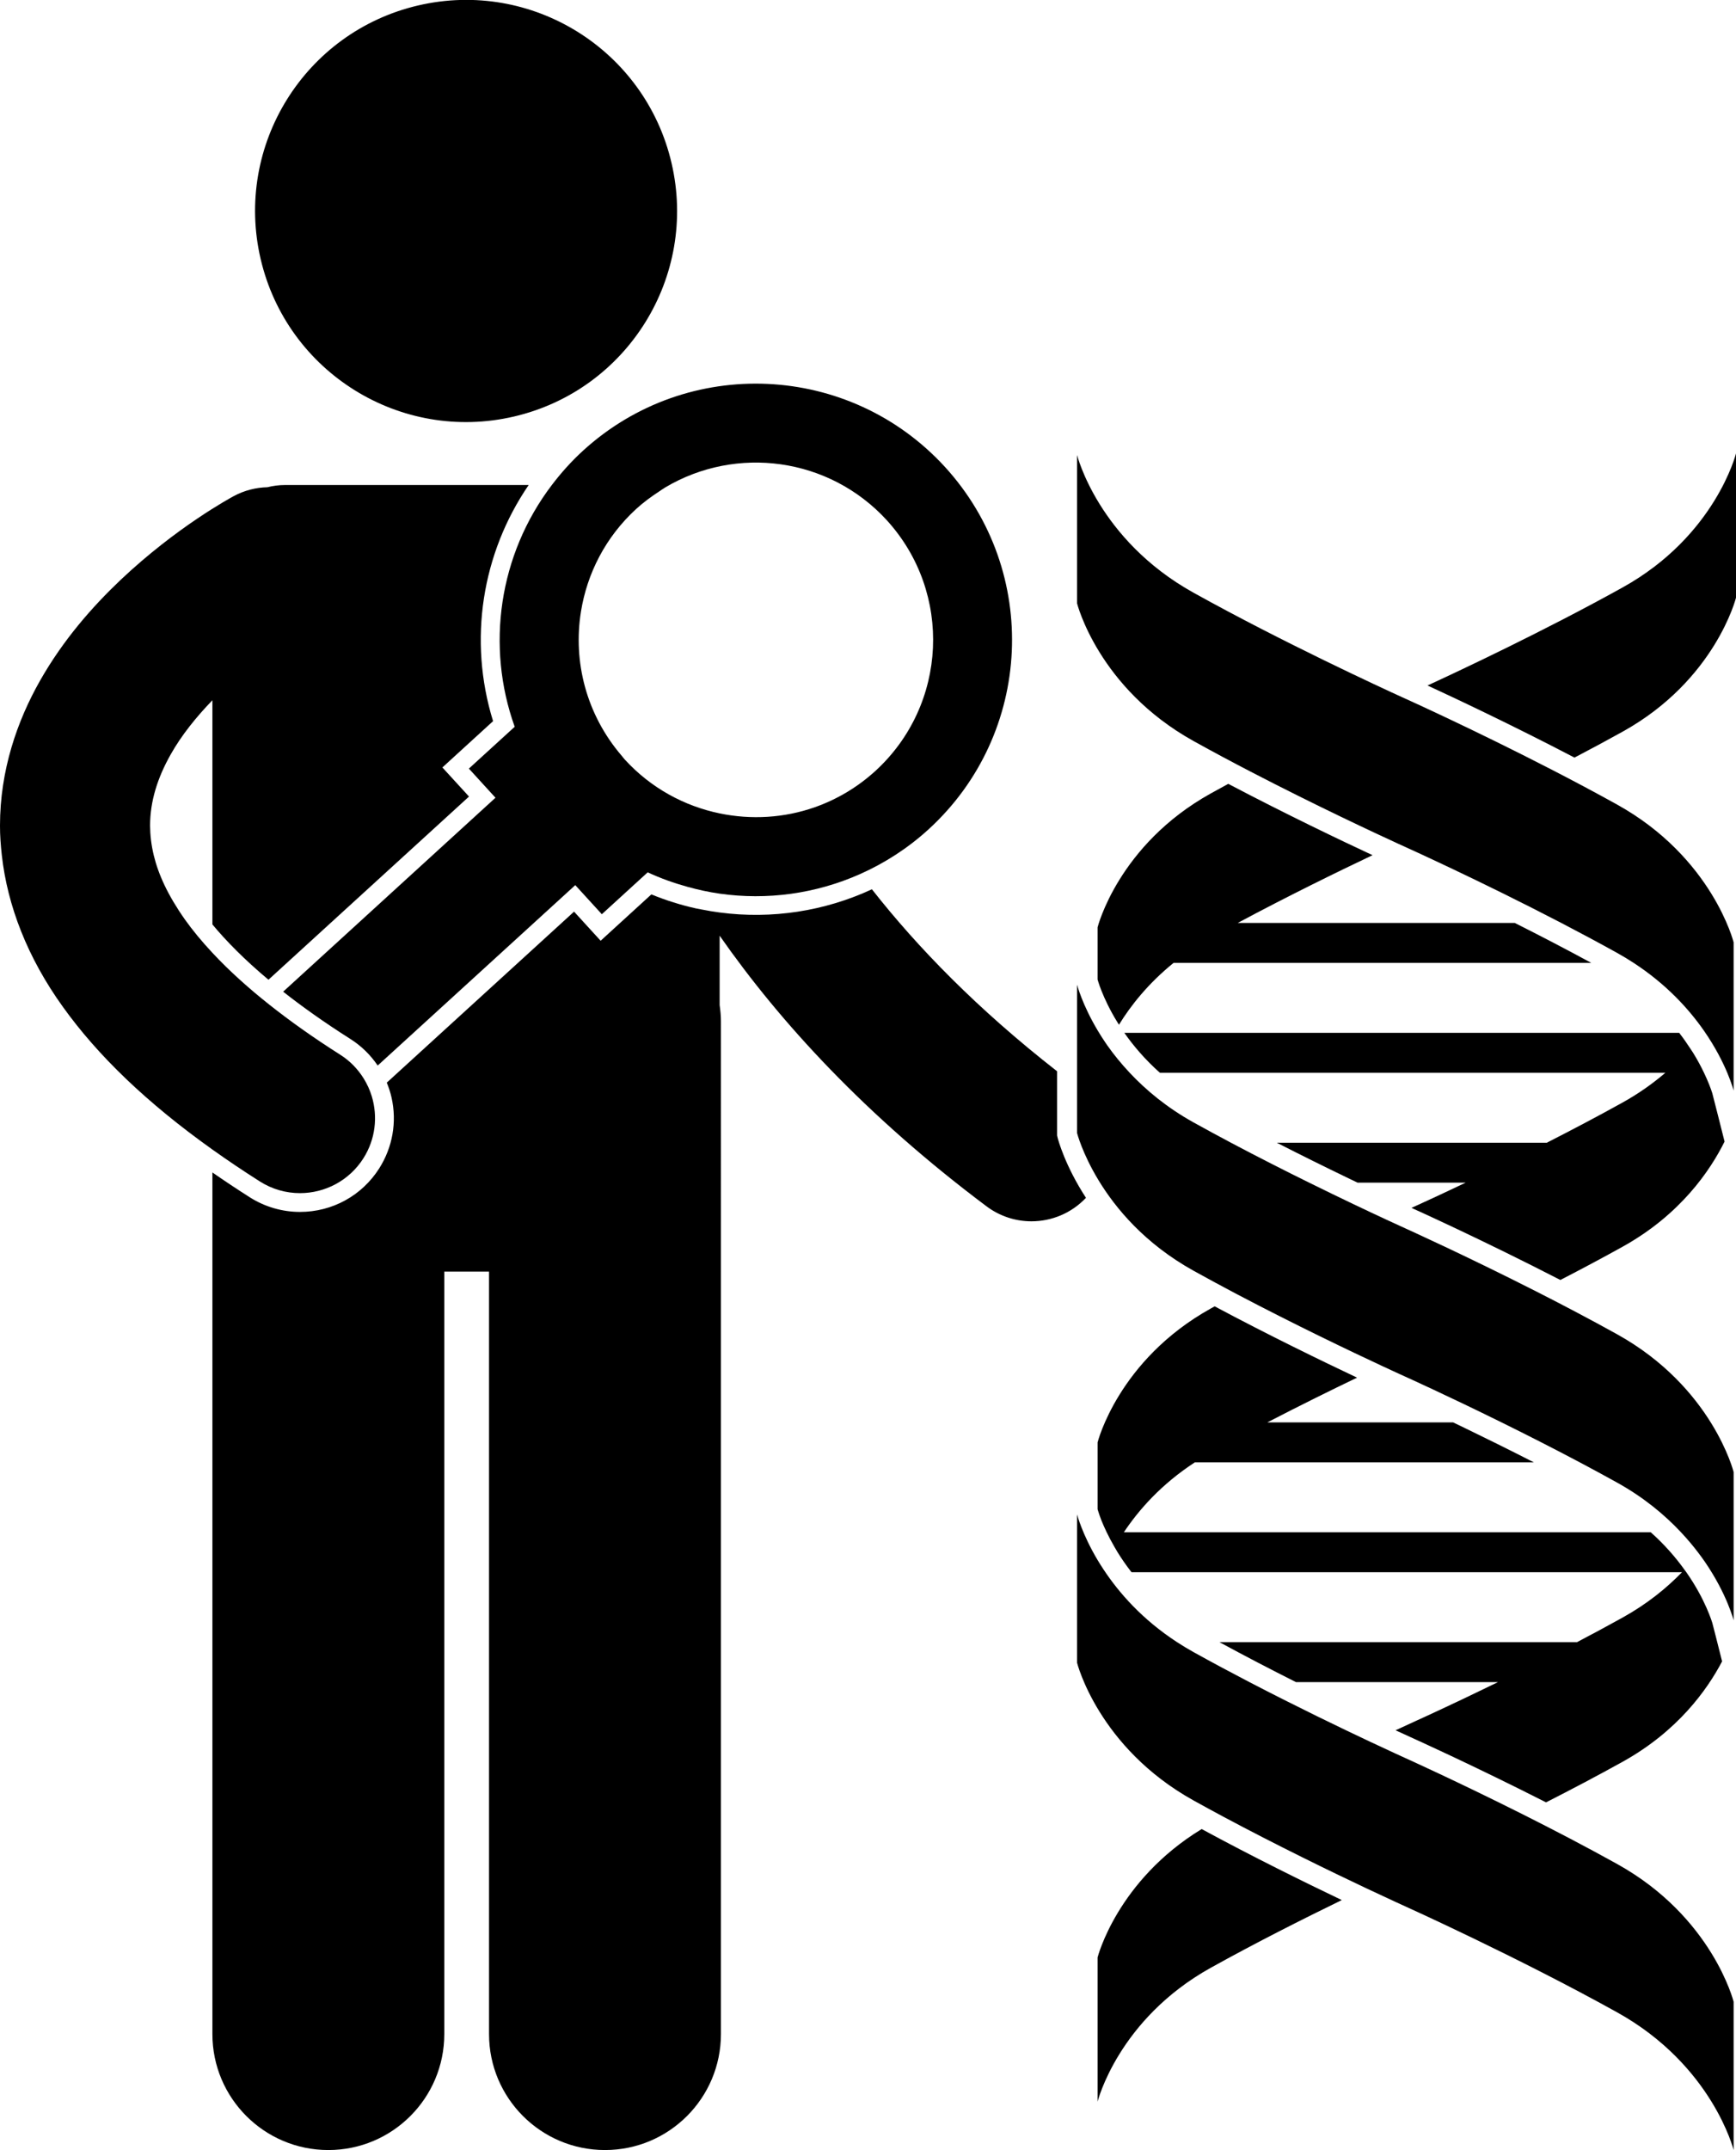 <svg xmlns="http://www.w3.org/2000/svg" xmlns:xlink="http://www.w3.org/1999/xlink" version="1.1" x="0px" y="0px" viewBox="0 0 185.121 229.183" xml:space="preserve">
<g>
    <path d="M112.726,121.037v-0.262v-6.58c-8.477-6.616-14.887-13.21-19.749-19.402c-5.026,2.334-10.66,3.211-16.236,2.474   c-0.627-0.083-1.253-0.186-1.878-0.311c-0.208-0.041-0.417-0.072-0.624-0.118c-1.633-0.362-3.235-0.867-4.78-1.499l-1.76,1.607   l-2.174,1.984l-1.475,1.349L62.698,98.8l-1.482-1.624l-8.369,7.639l-5.47,4.992l-6.132,5.597c0.21,0.514,0.387,1.044,0.511,1.597   c0.582,2.605,0.113,5.283-1.315,7.539c-1.844,2.908-5.003,4.645-8.452,4.645c-1.896,0-3.747-0.541-5.351-1.558   c-1.385-0.881-2.71-1.764-3.988-2.649v2.843v89c0,6.828,5.537,12.363,12.365,12.363c6.826,0,12.363-5.535,12.363-12.363v-81.273   h4.771v81.273c0,6.828,5.537,12.363,12.365,12.363c6.826,0,12.363-5.535,12.363-12.363V108.881c0-0.593-0.056-1.171-0.137-1.742   v-7.4c6.449,9.236,15.585,19.204,28.455,28.845c1.439,1.08,3.124,1.602,4.795,1.602c2.146,0,4.266-0.862,5.814-2.504   c-2.233-3.429-2.964-6.176-3.018-6.388L112.726,121.037z"/>
    <ellipse transform="matrix(0.974 -0.227 0.227 0.974 -3.808 11.856)" cx="49.694" cy="22.5" rx="22.495" ry="22.495"/>
    <path d="M185.121,48.338c0,0-2.196,8.784-12.078,14.274c-8.398,4.665-17.643,8.997-20.817,10.458   c2.727,1.259,8.992,4.2,15.67,7.686c1.713-0.896,3.447-1.826,5.148-2.771c9.882-5.49,12.078-14.274,12.078-14.274V48.338z"/>
    <path d="M130.978,83.554c-0.622,0.338-1.24,0.678-1.857,1.019c-9.882,5.49-12.078,14.274-12.078,14.274v5.567   c0,0,0.015,0.055,0.081,0.267c0.064,0.211,0.175,0.536,0.342,0.951c0.329,0.826,0.871,2.016,1.709,3.367   c0.045,0.075,0.103,0.154,0.15,0.23c1.241-2.026,3.112-4.395,5.82-6.589h44.543c-2.749-1.496-5.547-2.944-8.159-4.259h-29.541   c5.337-2.861,10.697-5.477,14.375-7.222C143.103,89.64,137.155,86.806,130.978,83.554z"/>
    <path d="M150.513,128.754c0.176,0.08,0.273,0.123,0.273,0.123c0.025,0.011,7.307,3.291,15.605,7.563   c2.192-1.131,4.451-2.33,6.651-3.553c6.173-3.43,9.348-8.145,10.859-11.201c-0.186-0.738-1.245-4.954-1.306-5.146   c-0.066-0.21-0.175-0.537-0.342-0.95c-0.137-0.349-0.324-0.772-0.544-1.235c-0.303-0.635-0.679-1.351-1.163-2.133   c-0.095-0.152-0.207-0.313-0.309-0.469c-0.351-0.537-0.731-1.088-1.176-1.658h-59.166c0.952,1.365,2.194,2.834,3.795,4.26h53.896   c-1.299,1.111-2.796,2.188-4.546,3.161c-2.689,1.493-5.461,2.95-8.095,4.292h-28.794c2.655,1.358,5.192,2.608,7.382,3.664   c0.428,0.207,0.837,0.404,1.236,0.595h11.52c-3.15,1.501-5.21,2.43-5.21,2.43S150.88,128.586,150.513,128.754z"/>
    <path d="M117.043,208.651v15.373c0,0,2.196-8.784,12.078-14.274c4.811-2.673,9.898-5.234,13.963-7.211   c-3.993-1.907-9.522-4.631-14.942-7.571C119.112,200.474,117.043,208.651,117.043,208.651z"/>
    <path d="M129.529,139.25c-0.136,0.075-0.271,0.15-0.407,0.225c-9.882,5.49-12.078,14.275-12.078,14.275v7.132   c0.004-0.005,0.015,0.055,0.081,0.263c0.066,0.213,0.177,0.539,0.339,0.953c0.14,0.348,0.326,0.772,0.548,1.234   c0.232,0.484,0.515,1.02,0.849,1.594c0.103,0.178,0.198,0.35,0.313,0.534c0.42,0.677,0.911,1.395,1.486,2.132h58.701   c-1.641,1.689-3.703,3.372-6.317,4.824c-1.61,0.895-3.252,1.776-4.875,2.629h-38.134c2.75,1.495,5.547,2.945,8.161,4.259h21.546   c-5.018,2.452-8.659,4.093-8.659,4.093s-0.843,0.38-2.265,1.042c1.243,0.576,1.967,0.902,1.967,0.902   c0.026,0.011,6.436,2.899,14.08,6.782c2.659-1.354,5.463-2.825,8.179-4.334c5.849-3.25,8.992-7.642,10.595-10.694   c-0.38-1.508-0.995-3.948-1.041-4.094c-0.064-0.21-0.177-0.536-0.339-0.946c-0.329-0.831-0.874-2.017-1.712-3.369   c-0.219-0.354-0.461-0.721-0.722-1.094c-0.063-0.092-0.137-0.186-0.204-0.277c-0.924-1.287-2.096-2.65-3.589-3.982h-56.188   c1.587-2.383,3.986-5.118,7.57-7.453h36.154c-2.657-1.357-5.192-2.609-7.382-3.668c-0.426-0.205-0.834-0.4-1.231-0.591h-19.811   c3.492-1.811,6.847-3.463,9.57-4.77C140.991,145.091,135.279,142.322,129.529,139.25z"/>
    <path d="M184.868,104.041v-3.593c0,0-2.258-9.034-12.421-14.681c-2.32-1.288-4.701-2.553-7.01-3.74   c-8.268-4.261-15.576-7.553-15.576-7.553s-0.126-0.057-0.354-0.16c-2.04-0.93-12.668-5.818-22.231-11.132   c-10.164-5.646-12.422-14.681-12.422-14.681v15.81c0,0,2.258,9.034,12.422,14.681c2.019,1.122,4.085,2.225,6.108,3.274   c6.962,3.616,13.413,6.615,15.646,7.641c0.537,0.245,0.83,0.378,0.83,0.378s7.938,3.576,16.63,8.097   c1.975,1.027,3.987,2.103,5.956,3.195c0.616,0.343,1.202,0.698,1.761,1.063c3.476,2.266,5.879,4.903,7.511,7.251   c2.436,3.507,3.149,6.366,3.149,6.366V104.041z"/>
    <path d="M172.447,142.23c-2.838-1.576-5.769-3.114-8.54-4.523c-7.62-3.872-14.046-6.768-14.046-6.768s-0.75-0.338-2.04-0.937   c-1.84-0.854-4.782-2.241-8.218-3.937c-2.586-1.275-5.452-2.726-8.343-4.259c-1.33-0.706-2.668-1.43-3.984-2.16   c-2.859-1.59-5.074-3.445-6.809-5.293c-0.916-0.977-1.704-1.949-2.36-2.881c-0.063-0.091-0.127-0.181-0.189-0.271   c-0.324-0.474-0.611-0.929-0.875-1.373c-1.657-2.78-2.189-4.862-2.189-4.862v10.866v4.943c0,0,0.546,2.155,2.276,5.013   c1.816,3,4.939,6.774,10.146,9.667c1.529,0.85,3.086,1.686,4.629,2.501c6.195,3.264,12.195,6.121,15.449,7.638   c1.574,0.733,2.507,1.154,2.507,1.154s4.413,1.987,10.258,4.872c2.586,1.276,5.45,2.727,8.341,4.259   c1.332,0.707,2.67,1.43,3.987,2.162c2.858,1.588,5.073,3.443,6.807,5.291c0.708,0.756,1.336,1.504,1.886,2.237   c0.232,0.309,0.459,0.615,0.664,0.916c2.361,3.446,3.064,6.235,3.064,6.235v-13.777v-2.031   C184.867,156.908,182.61,147.876,172.447,142.23z"/>
    <path d="M172.447,198.694c-3.372-1.874-6.876-3.693-10.092-5.308c-6.92-3.473-12.494-5.984-12.494-5.984s-1.414-0.638-3.702-1.714   c-3.134-1.475-7.904-3.771-12.929-6.385c-1.974-1.027-3.986-2.102-5.954-3.195c-0.616-0.342-1.201-0.698-1.762-1.063   c-3.719-2.423-6.197-5.267-7.827-7.732c-0.231-0.349-0.447-0.689-0.644-1.02c-1.657-2.782-2.189-4.863-2.189-4.863v15.81   c0,0,2.258,9.034,12.422,14.681c1.049,0.582,2.111,1.16,3.173,1.729c5.759,3.079,11.517,5.87,15.249,7.633   c2.556,1.206,4.163,1.931,4.163,1.931s11.954,5.387,22.586,11.293c10.163,5.646,12.421,14.68,12.421,14.68v-15.809   C184.868,213.375,182.611,204.34,172.447,198.694z"/>
    <path d="M61.345,94.351l2.03,2.223l0.802,0.878l0.988-0.902l3.902-3.563c1.382,0.643,2.812,1.15,4.266,1.551   c1.122,0.31,2.259,0.558,3.407,0.721c5.036,0.718,10.241,0.023,14.989-2.093c2.604-1.161,5.073-2.739,7.294-4.767   c11.143-10.188,11.923-27.467,1.757-38.612c-10.182-11.135-27.465-11.923-38.612-1.744c-1.242,1.134-2.339,2.365-3.322,3.657   c-5.661,7.44-7.042,17.188-3.961,25.771L50,81.929l2.836,3.106L39.378,97.324l-9.184,8.385c2.003,1.577,4.362,3.262,7.156,5.033   c1.18,0.747,2.165,1.716,2.925,2.84l6.977-6.367L61.345,94.351z M94.567,55.456c7.034,7.723,6.489,19.669-1.22,26.725   c-1.934,1.761-4.131,3.046-6.45,3.863c-3.278,1.155-6.796,1.357-10.156,0.66c-3.758-0.779-7.318-2.687-10.11-5.734   c-0.12-0.132-0.22-0.273-0.335-0.408c-3.777-4.393-5.204-10.035-4.344-15.371c0.654-4.063,2.619-7.943,5.89-10.94   c0.772-0.703,1.596-1.309,2.443-1.86c0.222-0.145,0.437-0.304,0.662-0.438C78.504,47.466,88.403,48.725,94.567,55.456z"/>
    <path d="M22.649,122.536c1.593,1.135,3.277,2.269,5.062,3.402c1.328,0.843,2.812,1.245,4.277,1.245   c2.649,0,5.239-1.313,6.764-3.714c1.298-2.046,1.545-4.455,0.894-6.605c-0.202-0.67-0.495-1.313-0.87-1.913   c-0.614-0.985-1.445-1.856-2.492-2.52c-2.901-1.84-5.411-3.63-7.585-5.356c-0.541-0.43-1.066-0.856-1.566-1.278   c-1.107-0.936-2.114-1.85-3.024-2.738c-0.518-0.507-1.001-1.004-1.458-1.493c-1.156-1.237-2.129-2.423-2.927-3.544   c-1.859-2.635-2.845-4.858-3.324-6.837c-0.274-1.13-0.388-2.182-0.396-3.18c0.003-2.572,0.773-5.054,2.195-7.579   c1.142-2.035,2.735-4.008,4.452-5.782v23.896c0.703,0.85,1.553,1.788,2.577,2.807c0.969,0.963,2.092,1.994,3.399,3.089l8.466-7.73   l12.921-11.796l-1.487-1.625l-1.352-1.477l1.479-1.352l3.926-3.585c-2.673-8.646-1.19-17.88,3.796-25.17H30.377   c-0.644,0-1.266,0.087-1.863,0.235c-1.217,0.03-2.445,0.331-3.591,0.948H24.92c-0.371,0.214-6.051,3.258-12.061,8.932   c-3.003,2.85-6.11,6.375-8.579,10.721C1.821,76.862,0,82.121,0,88.005c-0.004,1.048,0.077,2.111,0.196,3.18   c0.597,5.336,2.717,10.873,6.509,16.14C10.415,112.503,15.622,117.531,22.649,122.536z"/>
</g>
</svg>

